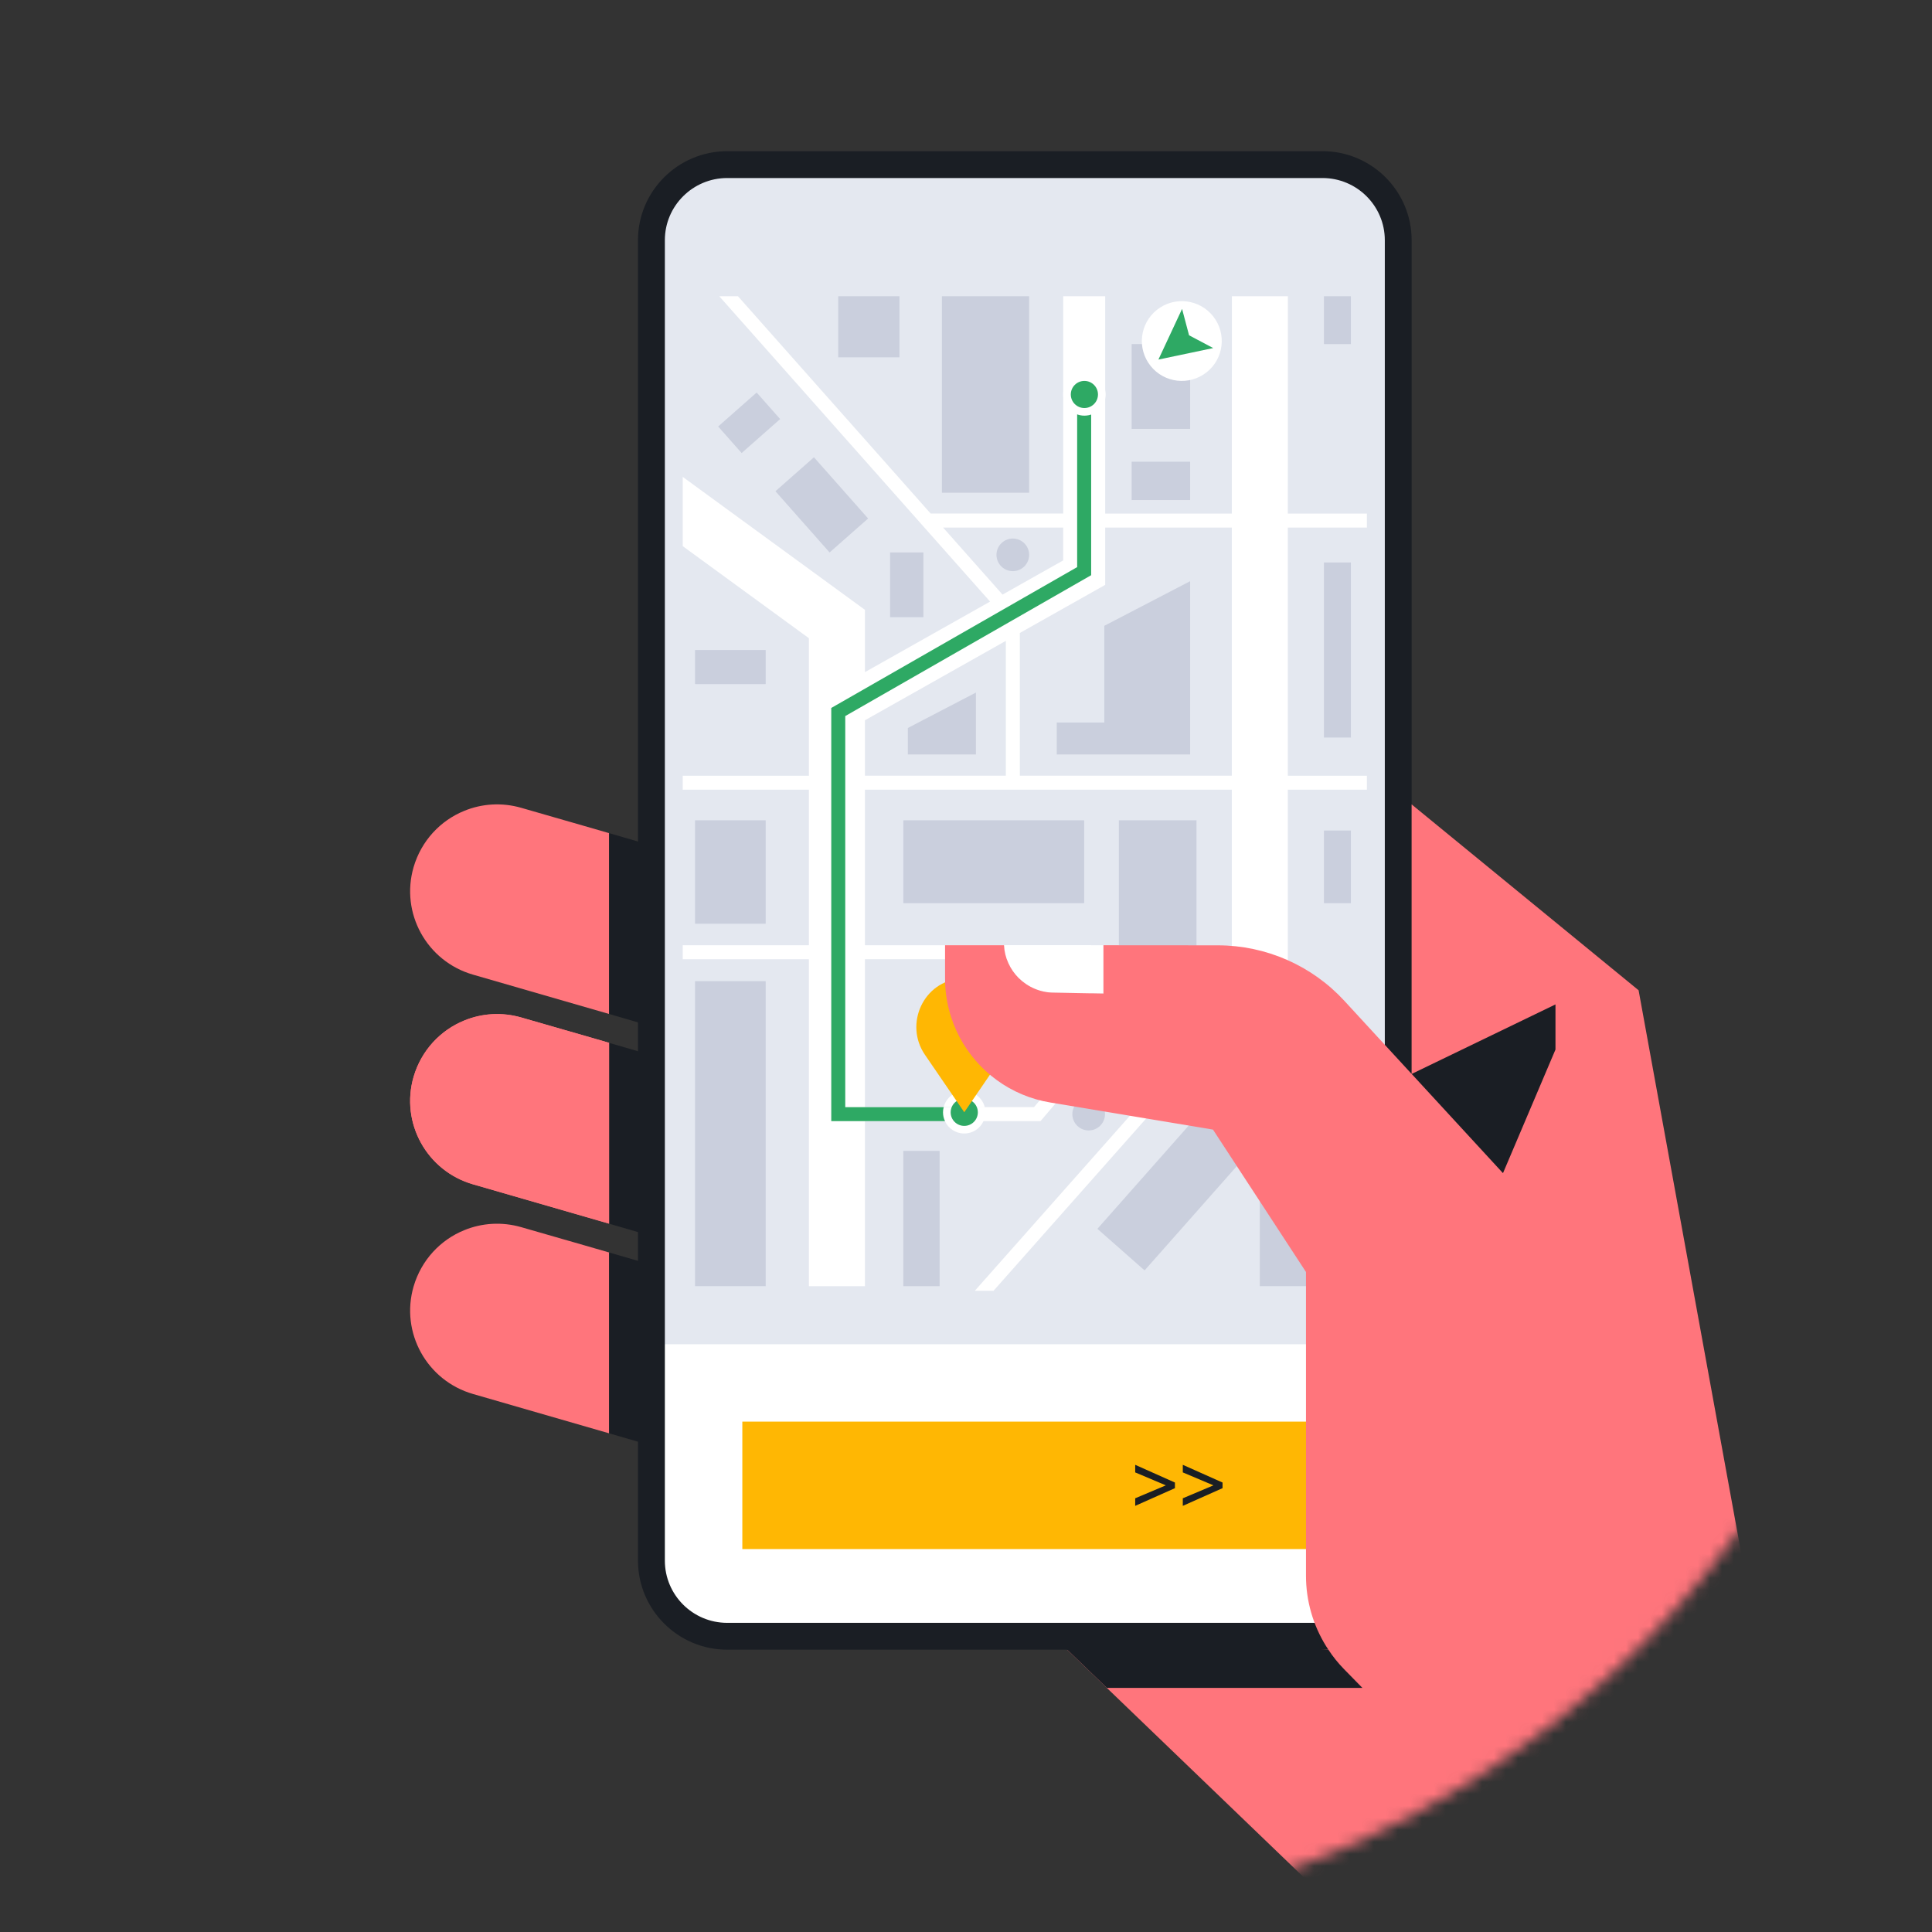 <svg width="161" height="161" viewBox="0 0 161 161" fill="none" xmlns="http://www.w3.org/2000/svg">
    <rect x="0" y="0" width="161" height="161" fill="#333333" stroke="none"/>
    <mask id="mask0_368_5698" style="mask-type:alpha" maskUnits="userSpaceOnUse" x="0" y="0" width="161" height="161">
        <circle cx="80.179" cy="80.599" r="80" fill="white"/>
    </mask>
    <g mask="url(#mask0_368_5698)">
        <g clip-path="url(#clip0_368_5698)">
            <path d="M47.475 68.48L50.76 69.429V84.499L39.415 81.22C35.564 80.108 33.352 76.099 34.466 72.261C35.114 70.053 36.707 68.376 38.686 67.572C40.145 66.971 41.813 66.849 43.447 67.321L47.473 68.481L47.475 68.48Z" fill="#FF757C"/>
            <path d="M58.464 71.666V83.415L56.316 86.113L54.495 85.584L50.761 84.499V69.429L56.923 71.217L58.464 71.666Z" fill="#1A1E24"/>
            <path d="M47.475 85.956L50.76 86.905V101.976L39.415 98.697C35.564 97.584 33.352 93.576 34.466 89.737C35.114 87.529 36.707 85.852 38.686 85.048C40.145 84.448 41.813 84.326 43.447 84.797L47.473 85.957L47.475 85.956Z" fill="#FF757C"/>
            <path d="M58.464 89.143V100.892L56.316 103.59L54.495 103.06L50.761 101.976V86.905L56.923 88.694L58.464 89.143Z" fill="#1A1E24"/>
            <path d="M47.475 85.948L50.76 86.897V101.968L39.415 98.689C35.564 97.576 33.352 93.568 34.466 89.729C35.114 87.521 36.707 85.844 38.686 85.04C40.145 84.439 41.813 84.317 43.447 84.789L47.473 85.949L47.475 85.948Z" fill="#FF757C"/>
            <path d="M47.475 103.424L50.76 104.373V119.444L39.415 116.165C35.564 115.052 33.352 111.044 34.466 107.206C35.114 104.997 36.707 103.32 38.686 102.516C40.145 101.916 41.813 101.794 43.447 102.266L47.473 103.425L47.475 103.424Z" fill="#FF757C"/>
            <path d="M58.464 106.61V118.36L56.316 121.058L54.495 120.528L50.761 119.444V104.373L56.923 106.162L58.464 106.61Z" fill="#1A1E24"/>
            <path d="M110.208 13.717H60.599C57.109 13.717 54.285 16.536 54.285 20.02V130.051C54.285 133.535 57.109 136.354 60.599 136.354H110.208C113.692 136.354 116.516 133.535 116.516 130.051V20.021C116.516 16.537 113.692 13.718 110.208 13.718V13.717Z" fill="white"/>
            <path d="M54.285 20.021V112.035H116.516V20.021C116.516 16.537 113.692 13.718 110.208 13.718H60.599C57.109 13.718 54.285 16.537 54.285 20.021Z" fill="#E4E8F0"/>
            <path d="M54.285 112.033V130.051C54.285 133.535 57.109 136.354 60.599 136.354H110.208C113.692 136.354 116.516 133.535 116.516 130.051V112.033H54.285Z" fill="white"/>
            <path d="M108.942 118.468H61.861V129.089H108.942V118.468Z" fill="#FFB703"/>
            <path d="M94.6 122.7L97.137 123.772V123.786L94.6 124.857V125.488L97.911 124.013V123.545L94.6 122.068V122.7Z" fill="#1A1E24"/>
            <path d="M98.567 122.068V122.7L101.105 123.772V123.786L98.567 124.857V125.488L101.879 124.013V123.545L98.567 122.068Z" fill="#1A1E24"/>
            <path d="M67.409 53.184V64.644H56.894V65.809H67.409V78.771H56.894V79.936H67.409V107.182H72.077V93.428H86.708L90.442 89.035L94.861 92.187L81.234 107.566H82.793L103.019 84.736L113.908 94.057V87.917L107.319 82.272V65.81H113.908V64.645H107.319V43.965H113.908V42.799H107.319L107.325 24.688H102.657L102.651 42.799H92.1V24.687H88.599V42.798H77.558L61.498 24.687H59.939L82.506 50.133L72.078 56.011V50.82L56.894 39.74V45.512L67.409 53.184ZM88.599 46.7L83.545 49.549L78.59 43.962H88.598V46.7H88.599ZM102.651 64.642H84.987V52.747L92.1 48.739V43.962H102.651V64.642ZM72.078 79.934H89.766V88.032L86.165 92.261H72.078V79.934ZM72.078 65.808H102.651V83.389L95.638 91.312L90.934 87.945V78.77H72.079V65.808H72.078ZM72.078 60.023L83.819 53.405V64.642H72.078V60.023Z" fill="white"/>
            <path d="M57.92 107.181H63.807V81.764H57.92V107.181Z" fill="#CACFDD"/>
            <path d="M95.383 105.868L106.667 93.109L102.734 89.643L91.45 102.402L95.383 105.868Z" fill="#CACFDD"/>
            <path d="M93.238 81.636H99.709V68.358H93.238V81.636Z" fill="#CACFDD"/>
            <path d="M75.277 75.265H90.348V68.359H75.277V75.265Z" fill="#CACFDD"/>
            <path d="M57.92 76.978H63.807V68.358H57.92V76.978Z" fill="#CACFDD"/>
            <path d="M75.276 107.182H78.301V95.908H75.276V107.182Z" fill="#CACFDD"/>
            <path d="M92.023 60.211H88.061V62.873H99.178V48.431L92.023 52.153V60.211Z" fill="#CACFDD"/>
            <path d="M75.654 60.665V62.873H81.327V57.712L75.654 60.665Z" fill="#CACFDD"/>
            <path d="M74.173 51.432H76.951V46.037H74.173V51.432Z" fill="#CACFDD"/>
            <path d="M64.62 40.936L69.133 46.038L72.343 43.208L67.829 38.106L64.62 40.936Z" fill="#CACFDD"/>
            <path d="M59.846 35.541L61.803 37.753L65.012 34.923L63.055 32.711L59.846 35.541Z" fill="#CACFDD"/>
            <path d="M94.304 41.668H99.177V38.476H94.304V41.668Z" fill="#CACFDD"/>
            <path d="M94.304 35.741H99.177V28.674H94.304V35.741Z" fill="#CACFDD"/>
            <path d="M84.401 44.879C85.153 44.879 85.761 45.487 85.761 46.238C85.761 46.989 85.152 47.596 84.401 47.596C83.65 47.596 83.04 46.987 83.04 46.238C83.04 45.489 83.65 44.879 84.401 44.879Z" fill="#CACFDD"/>
            <path d="M90.723 91.487C91.475 91.487 92.084 92.096 92.084 92.845C92.084 93.595 91.474 94.204 90.723 94.204C89.972 94.204 89.362 93.595 89.362 92.845C89.362 92.096 89.972 91.487 90.723 91.487Z" fill="#CACFDD"/>
            <path d="M110.328 61.462H112.574V46.874H110.328V61.462Z" fill="#CACFDD"/>
            <path d="M110.328 28.675H112.574V24.686H110.328V28.675Z" fill="#CACFDD"/>
            <path d="M78.491 41.06H85.761V24.686H78.491V41.06Z" fill="#CACFDD"/>
            <path d="M104.984 107.181H112.572V99.606H104.984V107.181Z" fill="#CACFDD"/>
            <path d="M69.854 29.777H74.955V24.686H69.854V29.777Z" fill="#CACFDD"/>
            <path d="M110.328 75.265H112.574V69.211H110.328V75.265Z" fill="#CACFDD"/>
            <path d="M57.92 57.008H63.807V54.168H57.92V57.008Z" fill="#CACFDD"/>
            <path d="M89.763 47.259V32.873H90.93V47.933L70.438 59.672V92.264H80.249V93.428H69.272V58.997L89.763 47.259Z" fill="#2EA964"/>
            <path d="M90.366 31.108C91.343 31.108 92.134 31.899 92.134 32.873C92.134 33.847 91.341 34.638 90.366 34.638C89.39 34.638 88.598 33.847 88.598 32.873C88.598 31.899 89.39 31.108 90.366 31.108Z" fill="white"/>
            <path d="M90.366 31.743C90.991 31.743 91.498 32.249 91.498 32.873C91.498 33.497 90.991 34.003 90.366 34.003C89.74 34.003 89.234 33.497 89.234 32.873C89.234 32.249 89.74 31.743 90.366 31.743Z" fill="#2EA964"/>
            <path d="M78.642 92.263H82.062C81.875 91.499 81.181 90.928 80.352 90.928C79.523 90.928 78.829 91.499 78.642 92.263Z" fill="white"/>
            <path d="M78.584 92.693C78.584 92.955 78.642 93.206 78.748 93.427C79.022 94.039 79.641 94.458 80.352 94.458C81.064 94.458 81.683 94.038 81.957 93.427C82.062 93.206 82.12 92.955 82.12 92.693C82.12 92.547 82.102 92.402 82.062 92.261H78.642C78.601 92.401 78.584 92.547 78.584 92.693Z" fill="white"/>
            <path d="M80.355 91.564C80.98 91.564 81.487 92.07 81.487 92.694C81.487 93.318 80.98 93.824 80.355 93.824C79.729 93.824 79.222 93.318 79.222 92.694C79.222 92.07 79.729 91.564 80.355 91.564Z" fill="#2EA964"/>
            <path d="M80.089 81.551C80.177 81.547 80.266 81.543 80.356 81.543C80.446 81.543 80.533 81.546 80.622 81.551C83.734 81.731 85.392 85.329 83.633 87.898L80.356 92.687L77.078 87.898C75.319 85.329 76.977 81.731 80.089 81.551Z" fill="#FFB703"/>
            <path d="M101.091 26.352C102.235 27.79 101.993 29.881 100.554 31.022C99.114 32.164 97.019 31.924 95.877 30.486C94.733 29.049 94.973 26.958 96.414 25.817C97.854 24.676 99.948 24.915 101.092 26.354L101.091 26.352Z" fill="white"/>
            <path d="M99.088 27.94L101.1 29.005L96.535 29.964L98.506 25.743L99.088 27.94Z" fill="#2EA964"/>
            <path d="M110.208 12.599H60.599C56.503 12.599 53.165 15.925 53.165 20.015V130.052C53.165 134.141 56.503 137.474 60.599 137.474H110.208C110.353 137.474 110.499 137.468 110.64 137.456C112.549 137.351 114.263 136.518 115.519 135.237C116.826 133.897 117.637 132.068 117.637 130.052V20.015C117.637 15.925 114.305 12.599 110.209 12.599H110.208ZM55.405 130.051V20.015C55.405 17.16 57.733 14.836 60.599 14.836H110.208C113.073 14.836 115.401 17.16 115.401 20.015V130.052C115.401 132.913 113.073 135.237 110.208 135.237H60.599C57.733 135.237 55.405 132.913 55.405 130.052V130.051Z" fill="#1A1E24"/>
            <path d="M83.667 78.77C83.719 79.83 84.175 80.785 84.874 81.49C85.639 82.248 86.69 82.725 87.838 82.719L91.952 82.795V78.77H83.665H83.667Z" fill="white"/>
            <path d="M108.957 170.575H152.666L147.648 143.177C147.63 143.16 147.612 143.148 147.596 143.137H147.591L147.597 143.136L136.55 82.522L117.636 67.033V89.495L112.032 83.405C109.322 80.459 105.499 78.781 101.493 78.778L91.954 78.771V82.796L87.84 82.721C86.69 82.726 85.639 82.249 84.876 81.491C84.176 80.787 83.72 79.83 83.668 78.771H78.755V81.538C78.755 83.303 79.193 84.975 79.974 86.449C81.469 89.256 84.211 91.331 87.538 91.878L101.082 94.133L108.832 105.999V131.316C108.832 133.401 109.421 135.429 110.506 137.177C110.562 137.273 110.624 137.363 110.686 137.452C110.671 137.452 110.655 137.456 110.64 137.457C110.5 137.469 110.354 137.475 110.208 137.475H88.931L92.24 140.662L108.958 156.742V170.578L108.957 170.575Z" fill="#FF757C"/>
            <path d="M117.638 89.494L125.249 97.763L129.623 87.463V83.702L117.638 89.494Z" fill="#1A1E24"/>
            <path d="M113.534 140.659H92.24L87.77 136.354L110.692 137.461C111.071 138.049 111.515 138.597 112.011 139.104L113.254 140.373L113.535 140.658L113.534 140.659Z" fill="#1A1E24"/>
            <path d="M119.186 156.737H108.957V158.852H119.186V156.737Z" fill="#1A1E24"/>
            <path d="M159.87 207.217V166.567C159.87 162.951 157.906 159.619 154.74 157.864L149.84 155.145L92.135 176.925L108.958 207.217H159.871H159.87Z" fill="#53578A"/>
        </g>
    </g>
    <defs>
        <clipPath id="clip0_368_5698">
            <rect width="125.691" height="194.619" fill="white" transform="translate(34.179 12.599)"/>
        </clipPath>
    </defs>
</svg>
